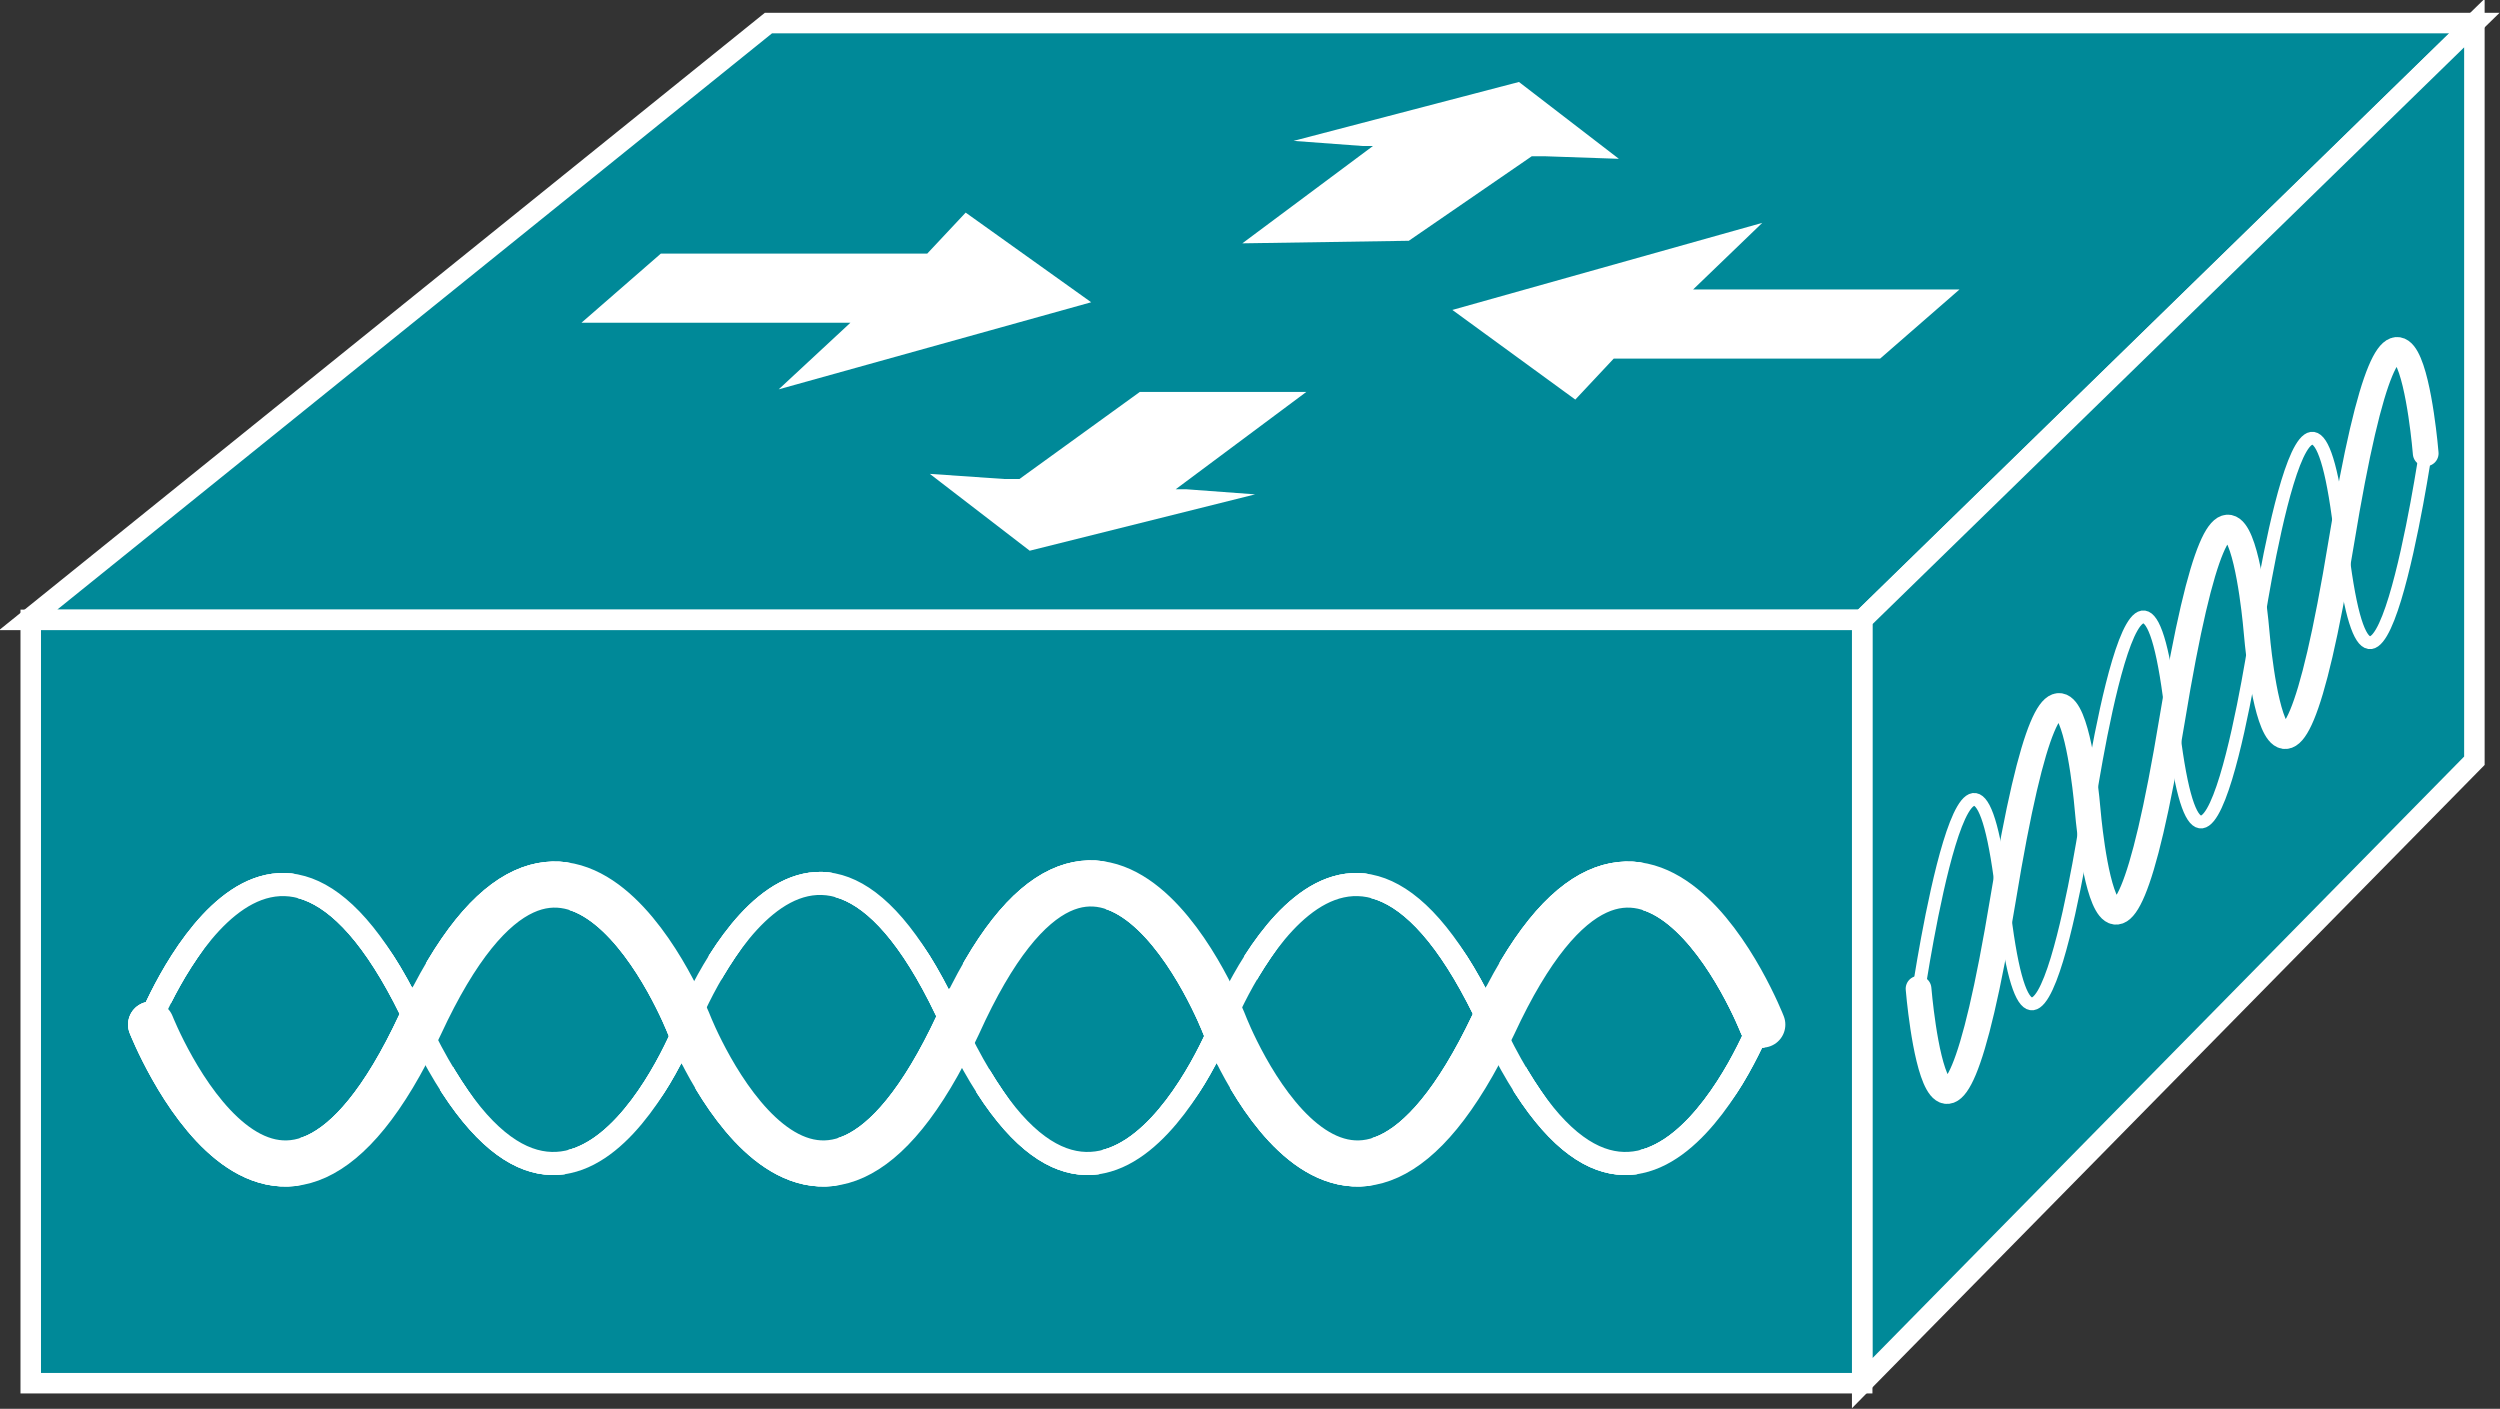 <?xml version="1.0" encoding="utf-8"?>
<!-- Generator: Adobe Illustrator 20.1.0, SVG Export Plug-In . SVG Version: 6.00 Build 0)  -->
<svg version="1.1" id="Layer_1" xmlns="http://www.w3.org/2000/svg" xmlns:xlink="http://www.w3.org/1999/xlink" x="0px" y="0px"
	 viewBox="0 0 97.6 55" style="enable-background:new 0 0 97.6 55;" xml:space="preserve">
<rect x="0" y="0" width="97.6" height="55" fill="#333333" stroke="none"/>
<style type="text/css">
	.st0{fill:#008998;stroke:#FFFFFF;stroke-width:0.8;}
	.st1{fill:none;stroke:#FFFFFF;stroke-width:0.9;stroke-linecap:round;stroke-miterlimit:1;}
	.st2{fill:none;stroke:#FFFFFF;stroke-width:1.8;stroke-linecap:round;stroke-miterlimit:1;}
	.st3{fill:none;stroke:#008998;stroke-width:0.9;stroke-linecap:round;stroke-miterlimit:1;}
	.st4{fill:none;stroke:#008998;stroke-width:1.8;stroke-linecap:round;stroke-miterlimit:1;}
	.st5{fill:none;stroke:#008998;stroke-width:0.502;stroke-linecap:round;stroke-miterlimit:1;}
	.st6{fill:none;stroke:#008998;stroke-width:1.004;stroke-linecap:round;stroke-miterlimit:1;}
	.st7{fill:none;stroke:#FFFFFF;stroke-width:0.502;stroke-linecap:round;stroke-miterlimit:1;}
	.st8{fill:none;stroke:#FFFFFF;stroke-width:1.004;stroke-linecap:round;stroke-miterlimit:1;}
	.st9{fill:#FFFFFF;}
</style>
<polygon class="st0" points="1.1,24.2 30,0.9 96.6,0.9 72.7,24.2 "/>
<polygon class="st0" points="72.7,54 96.6,29.7 96.6,0.9 72.7,24.2 "/>
<rect x="1.2" y="24.2" class="st0" width="71.5" height="29.8"/>
<path class="st1" d="M68.7,40c0,0-4.8,12.2-10.5,0c-5.7-12.3-10.5,0-10.5,0s-4.8,12.2-10.5,0C31.6,27.6,26.8,40,26.8,40
	s-4.7,12.2-10.5,0c-5.7-12.3-10.5,0-10.5,0"/>
<path class="st2" d="M5.9,40c0,0,4.8,12.2,10.5,0c5.7-12.3,10.5,0,10.5,0s4.8,12.2,10.5,0C43,27.6,47.8,40,47.8,40s4.7,12.2,10.5,0
	c5.7-12.3,10.5,0,10.5,0"/>
<path class="st3" d="M69.8,40c0,0-4.8,12.2-10.5,0c-5.7-12.3-10.5,0-10.5,0s-4.8,12.2-10.5,0C32.7,27.6,27.9,40,27.9,40
	s-4.7,12.2-10.5,0c-5.7-12.3-10.5,0-10.5,0"/>
<path class="st4" d="M7,40c0,0,4.8,12.2,10.5,0c5.7-12.3,10.5,0,10.5,0s4.8,12.2,10.5,0C44.1,27.6,48.9,40,48.9,40s4.7,12.2,10.5,0
	c5.7-12.3,10.5,0,10.5,0"/>
<path class="st1" d="M68.7,40c0,0-4.8,12.2-10.5,0c-5.7-12.3-10.5,0-10.5,0s-4.8,12.2-10.5,0C31.6,27.6,26.8,40,26.8,40
	s-4.7,12.2-10.5,0c-5.7-12.3-10.5,0-10.5,0"/>
<path class="st2" d="M5.9,40c0,0,4.8,12.2,10.5,0c5.7-12.3,10.5,0,10.5,0s4.8,12.2,10.5,0C43,27.6,47.8,40,47.8,40s4.7,12.2,10.5,0
	c5.7-12.3,10.5,0,10.5,0"/>
<path class="st3" d="M69.8,40c0,0-4.8,12.2-10.5,0c-5.7-12.3-10.5,0-10.5,0s-4.8,12.2-10.5,0C32.7,27.6,27.9,40,27.9,40
	s-4.7,12.2-10.5,0c-5.7-12.3-10.5,0-10.5,0"/>
<path class="st4" d="M7,40c0,0,4.8,12.2,10.5,0c5.7-12.3,10.5,0,10.5,0s4.8,12.2,10.5,0C44.1,27.6,48.9,40,48.9,40s4.7,12.2,10.5,0
	c5.7-12.3,10.5,0,10.5,0"/>
<path class="st1" d="M68.7,40c0,0-4.8,12.2-10.5,0c-5.7-12.3-10.5,0-10.5,0s-4.8,12.2-10.5,0C31.6,27.6,26.8,40,26.8,40
	s-4.7,12.2-10.5,0c-5.7-12.3-10.5,0-10.5,0"/>
<path class="st2" d="M5.9,40c0,0,4.8,12.2,10.5,0c5.7-12.3,10.5,0,10.5,0s4.8,12.2,10.5,0C43,27.6,47.8,40,47.8,40s4.7,12.2,10.5,0
	c5.7-12.3,10.5,0,10.5,0"/>
<path class="st5" d="M95.1,17.2c0,0-2.1,14.2-3.3,3.5c-1.2-10.7-3.3,3.5-3.3,3.5s-2.1,14.2-3.3,3.5c-1.2-10.8-3.3,3.6-3.3,3.6
	s-2.1,14.2-3.3,3.5c-1.2-10.7-3.3,3.5-3.3,3.5"/>
<path class="st6" d="M75.2,38.2c0,0,0.9,11,3.3-3.5c2.4-14.6,3.3-3.5,3.3-3.5s0.9,11.1,3.3-3.5c2.4-14.6,3.3-3.4,3.3-3.4
	s0.9,11.1,3.3-3.5c2.4-14.6,3.3-3.5,3.3-3.5"/>
<path class="st7" d="M94.7,17.6c0,0-2.1,14.2-3.3,3.5c-1.2-10.7-3.3,3.5-3.3,3.5s-2.1,14.2-3.3,3.5c-1.2-10.8-3.3,3.6-3.3,3.6
	s-2.1,14.2-3.3,3.5c-1.2-10.7-3.3,3.5-3.3,3.5"/>
<path class="st8" d="M74.9,38.6c0,0,0.9,11,3.3-3.5c2.4-14.6,3.3-3.5,3.3-3.5s0.9,11,3.3-3.5c2.4-14.6,3.3-3.4,3.3-3.4
	s0.9,11.1,3.3-3.5c2.4-14.6,3.3-3.5,3.3-3.5"/>
<polygon class="st9" points="53.2,5.7 50.5,5.5 59.3,3.2 63.2,6.2 60.3,6.1 59.8,6.1 55,9.4 48.5,9.5 53.6,5.7 "/>
<polygon class="st9" points="46.3,19.1 49,19.3 40.2,21.5 36.3,18.5 39.2,18.7 39.8,18.7 44.5,15.3 51,15.3 45.9,19.1 "/>
<polygon class="st9" points="33.2,12.6 22.7,12.6 25.8,9.9 36.2,9.9 37.7,8.3 42.6,11.8 30.4,15.2 "/>
<polygon class="st9" points="66.1,11.3 76.5,11.3 73.4,14 63,14 61.5,15.6 56.7,12.1 68.8,8.7 "/>
</svg>
